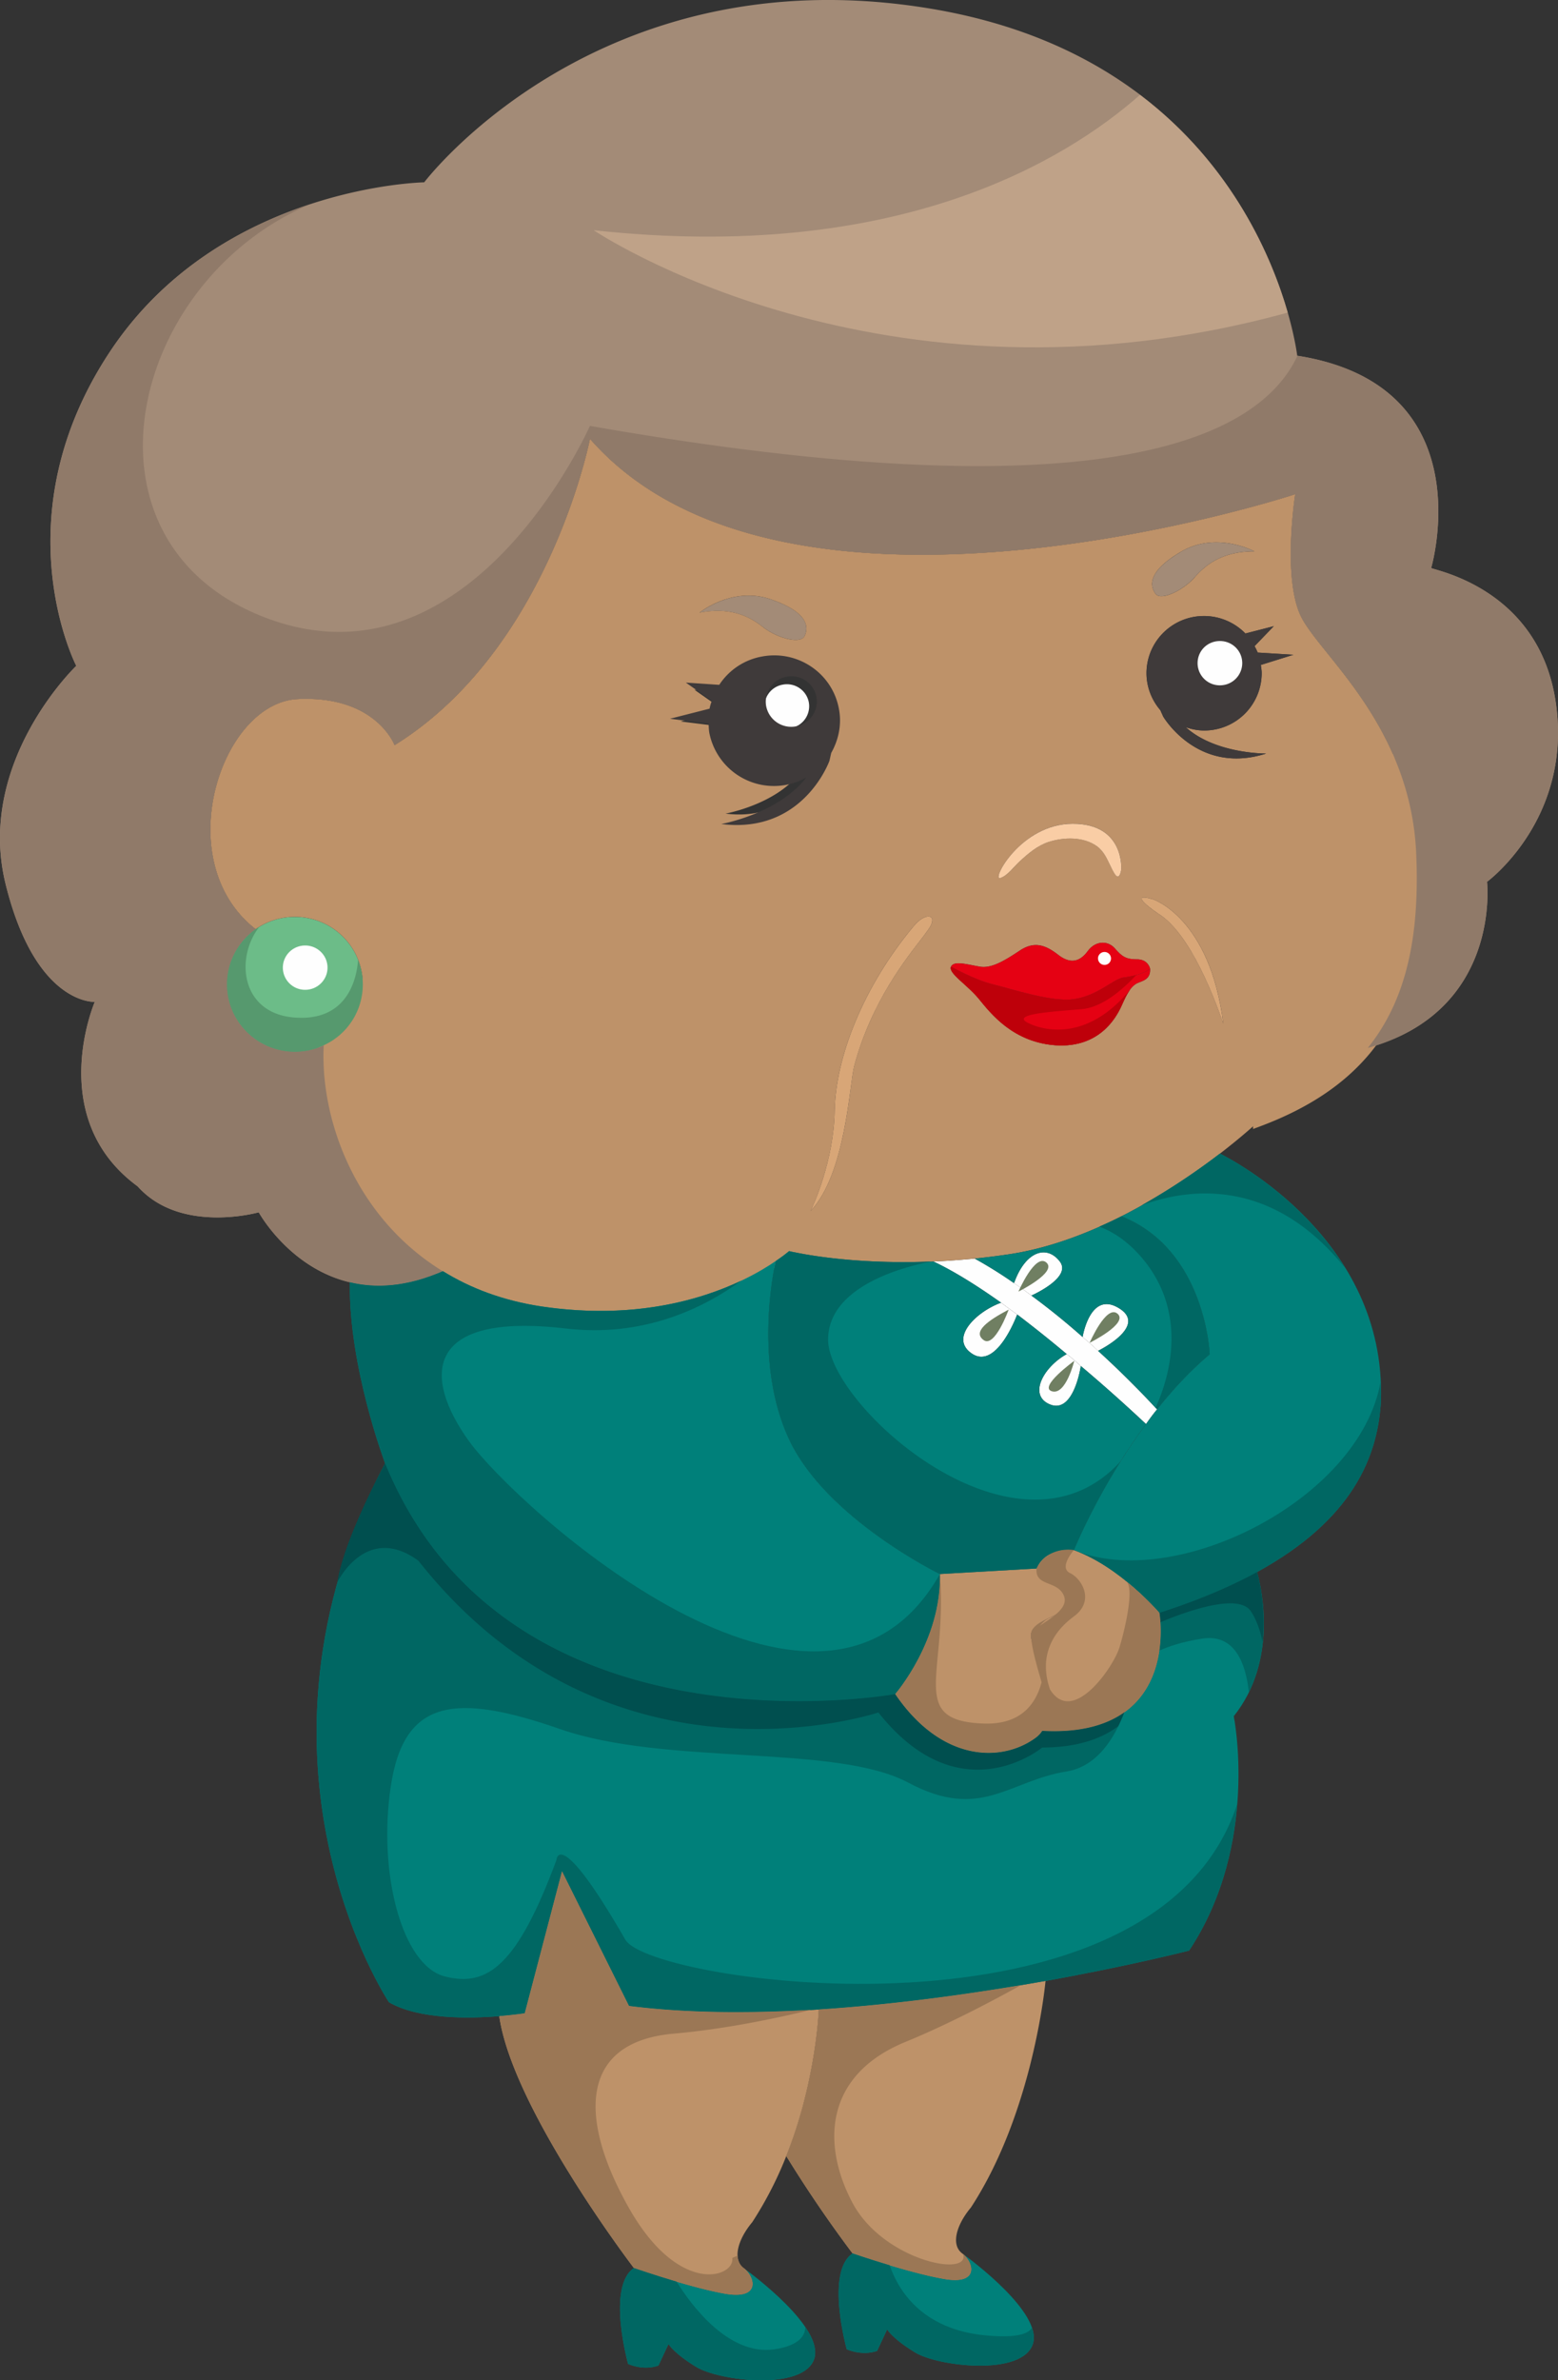 <svg xmlns="http://www.w3.org/2000/svg" width="76.95" height="117.502"><rect width="100%" height="100%" fill="#333333" stroke="none"/><g fill-rule="evenodd" stroke-miterlimit="10" data-paper-data="{&quot;isPaintingLayer&quot;:true}" style="mix-blend-mode:normal"><path fill="#00807a" d="M31.31 111.96s2.856.995 4.566 1.28c1.666.261 1.434-.788.892-1.248.408.296 3.916 2.898 3.453 4.43-.496 1.616-4.697 1.124-5.846.413-1.135-.698-1.357-1.126-1.357-1.126l-.496 1.062s-.639.284-1.5-.077c0 0-1.068-3.816.287-4.735m10.8-.72s2.844.983 4.567 1.267c1.664.273 1.432-.776.891-1.237.41.296 3.915 2.9 3.453 4.42-.497 1.628-4.708 1.135-5.846.425-1.147-.71-1.357-1.127-1.357-1.127l-.496 1.062s-.64.273-1.5-.077c0 0-1.069-3.816.287-4.734"/><path fill="#fefefe" d="M49.443 64.307c.266.195.53.393.806.59l-.022.02s-.994 2.702-2.207 1.914c-1.17-.765.21-2.088 1.423-2.525m3.242 2.538c.243.185.475.382.697.59-.078.49-.475 2.34-1.534 1.89-1.07-.448-.32-1.836.837-2.48m-2.59-3.532c.551-1.532 1.59-1.882 2.24-1.05.615.763-1.205 1.606-1.392 1.693a15.358 15.358 0 0 0-.872-.62l.023-.024m3.374 2.69c.034-.175.42-2.274 1.8-1.422 1.445.886-1.005 2.088-1.005 2.088l-.024.022c-.24-.229-.494-.459-.77-.689"/><path fill="#fefefe" d="M49.443 64.306c-1.157-.82-2.316-1.552-3.343-2.034.64-.022 1.324-.077 2.042-.142.664.368 1.308.77 1.93 1.203.298.198.588.406.871.623A35.454 35.454 0 0 1 53.47 66c.265.222.523.452.772.69 1.708 1.563 2.835 2.81 2.835 2.81l.077.066c-.197.24-.387.492-.55.732-.366-.338-1.61-1.509-3.22-2.864a8.55 8.55 0 0 0-.698-.59 63.518 63.518 0 0 0-2.436-1.947c-.276-.197-.539-.395-.806-.59"/><path fill="#a38b77" d="M68.89 37.44c-1.466-3.489-3.983-5.654-4.646-7.03-.914-1.916-.274-6.016-.274-6.016s-25.182 8.29-34.833-2.733c0 0-2.018 10.388-9.65 15.122 0 0-.916-2.459-4.778-2.273-3.817.185-6.375 8.014-2.084 11.36a3.336 3.336 0 0 0-1.413 2.722c0 1.837 1.5 3.325 3.354 3.325.507 0 .992-.11 1.422-.317-.186 3.664 1.566 8.507 5.88 11.154-1.798.787-3.332.852-4.588.545-3-.71-4.5-3.454-4.5-3.454s-3.86 1.094-5.98-1.28c-4.599-3.368-2.119-9.109-2.119-9.109s-2.932.176-4.41-5.837c-1.467-6.016 3.496-10.75 3.496-10.75s-3.772-7.294 1.654-15.494C10.848 9.173 20.952 9 20.952 9S29.502-2.308 45.958.426 64.07 17.56 64.07 17.56c9.276 1.455 6.616 10.475 6.616 10.475 0 .1 5.33.92 6.156 6.66.828 5.74-3.398 8.835-3.398 8.835s.73 6.375-5.89 8.2c1.964-2.437 2.56-5.64 2.395-9.567a13.463 13.463 0 0 0-1.06-4.712v-.012"/><path fill="#6cbc88" d="M12.625 45.87a3.349 3.349 0 0 1 1.94-.61c1.854 0 3.354 1.496 3.354 3.332a3.298 3.298 0 0 1-1.93 3.008c-.43.208-.916.317-1.424.317-1.853 0-3.352-1.488-3.352-3.325.001-1.082.528-2.097 1.412-2.722"/><path fill="#be9269" stroke="#be9269" stroke-width=".5" d="M38.314 62.25c-1.489 1.027-5.46 3.15-11.57 2.242-1.888-.284-3.507-.897-4.865-1.738h-.01c-4.315-2.647-6.067-7.49-5.88-11.154a3.298 3.298 0 0 0 1.93-3.007c14.34-4.09 19.248 7.02 20.616 11.437.318 1.061.44 1.728.44 1.728s-.22.196-.66.492" data-paper-data="{&quot;origPos&quot;:null}"/><path fill="#00807a" d="M17.28 63.3c1.256.306 2.79.24 4.59-.546h.01c1.357.841 2.976 1.454 4.864 1.738 6.11.908 10.08-1.215 11.57-2.242-.122.524-1.07 5.107.66 8.803 1.833 3.914 7.447 6.648 7.447 6.648.088 3.28-2.206 5.926-2.206 5.926S25.088 87.084 19.02 72.234c0 0-1.806-4.769-1.74-8.935"/><path fill="#00807a" d="M40.442 99.198c-3.21.197-6.45.197-9.376-.174l-3.308-6.65-1.84 7.01s-.509.077-1.26.143c-1.498.12-3.98.164-5.448-.69 0 0-7.909-11.842-.19-26.603 6.068 14.85 25.195 11.393 25.195 11.393 2.295 3.368 5.24 3.368 6.893 2.187.155-.109.277-.23.365-.37 6.893.37 5.791-5.83 5.791-5.83 1.91-.612 3.496-1.289 4.82-2.01.231.807 1.036 4.384-1.148 7.117 0 0 1.292 6.288-2.206 11.568 0 0-2.889.744-7.092 1.5-3.199.567-7.168 1.147-11.196 1.41"/><path fill="#be9269" d="m27.758 92.375 3.308 6.648c2.925.372 6.167.372 9.375.176-.03.567-.23 3.783-1.608 7.237a18.286 18.286 0 0 1-1.678 3.26c-.716.853-.99 1.838-.43 2.263 0 0 .01.01.044.033.54.46.772 1.508-.893 1.247-1.708-.284-4.568-1.28-4.568-1.28s-6-7.85-6.649-12.433c.751-.064 1.258-.14 1.258-.14z" data-paper-data="{&quot;origPos&quot;:null}"/><path fill="#a38b77" d="M34.553 30.244s1.62-1.323 3.53-.656c1.896.656 1.852 1.411 1.653 1.816-.21.415-1.39.077-2.052-.449-.662-.525-1.599-1.005-3.132-.71"/><path fill="#fefefe" d="M38.655 33.798a1.1 1.1 0 0 1 1.291.863 1.097 1.097 0 0 1-.883 1.28 1.103 1.103 0 0 1-1.29-.875 1.092 1.092 0 0 1 .882-1.268"/><path fill="#00807a" d="M38.315 62.25c.44-.296.66-.492.66-.492s2.748.7 7.124.515c1.027.481 2.187 1.213 3.344 2.033-1.214.437-2.593 1.761-1.423 2.525 1.213.788 2.208-1.914 2.208-1.914l.02-.02a62.546 62.546 0 0 1 2.437 1.947c-1.158.644-1.908 2.032-.838 2.48 1.06.45 1.458-1.399 1.534-1.89 1.612 1.355 2.856 2.526 3.222 2.865-2.293 3.083-3.563 6.221-3.563 6.221s-1.38-.186-1.844.908l-4.775.273s-5.615-2.734-7.446-6.648c-1.73-3.696-.783-8.278-.66-8.803"/><path fill="#be9269" d="M35.282 35.821c.01.132.01.263.03.393a2.847 2.847 0 0 0 3.334 2.254c.32-.055.595-.176.858-.317-1.202 1.574-3.67 2.012-3.67 2.012 3.55.447 4.676-2.735 4.676-2.735l.075-.338c.32-.569.464-1.236.332-1.914-.286-1.53-1.777-2.547-3.33-2.252a2.8 2.8 0 0 0-1.844 1.224L34.3 34.05l1.124.788a2.09 2.09 0 0 0-.098.34l-1.71.436zm6.903 16.817c.862-3.214 2.605-5.357 3.397-6.385.18-.242.31-.415.376-.536.32-.634-.32-.634-.828 0-2.482 2.963-3.86 6.474-3.905 9.11-.044 2.481-1.058 4.68-1.19 4.952 1.741-1.837 1.92-6.266 2.15-7.14zm6.166-3.323c.596.732 1.7 2.143 3.805 2.285 2.118.131 2.946-1.323 3.221-1.914.232-.514.42-.96.784-1.148.254-.12.674-.175.64-.71v-.01s-.089-.46-.64-.46c-.552 0-.74-.133-1.104-.547-.364-.406-.97-.36-1.334.141-.364.493-.828.68-1.468.175-.65-.502-1.2-.677-1.93-.175-.737.493-1.378.864-1.93.766-.342-.054-.75-.164-1.047-.164-.188 0-.32.044-.376.164-.142.328.784.874 1.38 1.597zM60.42 50.54c-.652-5.239-3.475-6.147-3.475-6.147-1.38-.404.23.69.23.69.818.481 1.546 1.597 2.097 2.69.64 1.27 1.06 2.514 1.148 2.767zm2.116-13.342c-.22 0-2.568-.033-3.97-1.3.287.1.584.163.905.163a2.835 2.835 0 0 0 2.845-2.832c0-.13-.023-.262-.043-.404l1.61-.504-1.765-.107a2.943 2.943 0 0 0-.155-.317l.95-.985-1.402.36a2.861 2.861 0 0 0-2.04-.863c-1.578 0-2.846 1.268-2.846 2.82 0 .7.264 1.334.683 1.827l.143.317s1.7 2.91 5.085 1.825zm-4.169-9.982c-1.742 1.005-1.564 1.738-1.29 2.1.276.36 1.38-.187 1.93-.82.553-.635 1.38-1.28 2.946-1.28 0 0-1.843-.996-3.586 0zm-5.38 13.447c-2.572 0-4.039 2.822-3.588 2.68.355-.098.708-.59.961-.819.43-.394.872-.777 1.434-.964.75-.24 1.721-.273 2.394.22.363.274.496.646.694 1.038.166.34.375.754.496.12 0 0 .187-2.275-2.392-2.275zM38.081 29.588c-1.908-.667-3.53.655-3.53.655 1.534-.294 2.47.186 3.133.712.66.525 1.841.865 2.051.448.198-.404.244-1.16-1.654-1.815zm-23.37 4.921c3.861-.186 4.777 2.275 4.777 2.275 7.632-4.736 9.65-15.123 9.65-15.123 9.651 11.022 34.833 2.734 34.833 2.734s-.64 4.1.274 6.014c.663 1.377 3.18 3.543 4.645 7.03v.012c-.54.153-5.957 2.022-6.707 13.274-.087 1.4-.11 2.941-.044 4.648 0 0-.705.667-1.885 1.574-1.202.92-2.9 2.1-4.865 3.094-1.73.876-3.673 1.608-5.658 1.891-.54.08-1.07.143-1.588.197-.719.066-1.403.12-2.042.143-4.377.186-7.126-.514-7.126-.514s-.12-.667-.44-1.728c-1.368-4.417-6.276-15.527-20.615-11.438 0-1.837-1.5-3.333-3.354-3.333-.728 0-1.4.228-1.94.61-4.292-3.344-1.734-11.174 2.083-11.36zm24.122 71.928.01.01a62.144 62.144 0 0 0 3.265 4.79s2.846.984 4.568 1.27c1.664.273 1.432-.777.89-1.237-.032-.022-.043-.033-.043-.033-.57-.427-.285-1.41.43-2.263 2.88-4.406 3.598-10.257 3.686-11.187-3.2.57-7.169 1.15-11.197 1.411a24.249 24.249 0 0 1-1.609 7.24" data-paper-data="{&quot;origPos&quot;:null}"/><path fill="#d8a677" d="M41.225 54.826c.045-2.635 1.423-6.146 3.905-9.109.508-.634 1.148-.634.828 0-.066.121-.197.294-.376.536-.792 1.028-2.535 3.171-3.397 6.386-.23.874-.409 5.303-2.15 7.14.132-.273 1.146-2.47 1.19-4.953" data-paper-data="{&quot;origPos&quot;:null}"/><path fill="#be9269" d="M51.197 77.428s1.842-.087 1.842 1.18c0 1.28-2.206 1.192-2.118 2.187.078.92 1.533 3.325.552 4.647-.088.142-.21.263-.364.372-1.654 1.181-4.6 1.181-6.894-2.187 0 0 2.294-2.646 2.206-5.926z" data-paper-data="{&quot;origPos&quot;:null}"/><path fill="#e50113" d="M46.972 47.718s1.148.645 2.063.874c.928.22 2.945.908 4.048.723 1.104-.176 1.831-.909 2.338-1.05 1.06-.132 1.38-.438 1.38-.438.033.536-.386.591-.64.711-.363.187-.553.634-.783 1.148-.276.591-1.105 2.045-3.222 1.914-2.107-.142-3.209-1.553-3.805-2.285-.595-.723-1.52-1.269-1.379-1.597"/><path fill="#e50113" d="M47.348 47.554c.297 0 .706.11 1.047.164.552.1 1.193-.273 1.93-.765.728-.503 1.28-.328 1.931.174.64.504 1.102.318 1.467-.174.364-.503.971-.547 1.334-.142.364.414.552.547 1.104.547s.64.46.64.46v.01s-.32.306-1.38.436c-.507.142-1.234.875-2.338 1.051-1.103.185-3.12-.503-4.048-.723-.915-.228-2.063-.874-2.063-.874.055-.12.19-.165.376-.165"/><path fill="#00807a" d="M49.73 61.933c1.986-.284 3.927-1.016 5.658-1.892 4.171 1.663 4.358 6.813 4.358 6.813-.96.808-1.82 1.738-2.593 2.711l-.076-.065a46.475 46.475 0 0 0-2.837-2.81l.023-.02s2.45-1.205 1.006-2.09c-1.38-.854-1.766 1.246-1.8 1.42a35.771 35.771 0 0 0-2.526-2.044c.188-.088 2.007-.929 1.391-1.695-.65-.83-1.688-.48-2.24 1.05l-.022.023a21.792 21.792 0 0 0-1.93-1.204 42.427 42.427 0 0 0 1.588-.197"/><path fill="#f9cda5" d="M52.985 40.665c2.58 0 2.393 2.275 2.393 2.275-.123.634-.332.22-.497-.12-.199-.394-.33-.765-.695-1.04-.673-.49-1.644-.458-2.394-.218-.562.186-1.003.568-1.433.963-.254.228-.606.72-.96.82-.452.14 1.014-2.68 3.586-2.68"/><path fill="#be9269" d="M53.04 78.607c0-1.266-1.843-1.18-1.843-1.18.462-1.093 1.842-.907 1.842-.907 2.294.821 4.225 3.095 4.225 3.095s1.103 6.2-5.79 5.828c.981-1.323-.476-3.729-.552-4.647-.088-.996 2.118-.908 2.118-2.188" data-paper-data="{&quot;origPos&quot;:null}"/><path fill="#00807a" d="M56.602 70.3c.173-.253.357-.498.552-.735.771-.972 1.632-1.902 2.593-2.712 0 0-.188-5.149-4.358-6.812 1.964-.994 3.662-2.176 4.864-3.094.618.306 8.217 4.232 7.951 12.192-.142 2.778-1.409 5.883-6.119 8.465-1.324.72-2.912 1.398-4.82 2.01 0 0-1.932-2.273-4.226-3.095 0 0 1.27-3.138 3.563-6.22"/><path fill="#d8a677" d="M56.944 44.393s2.823.91 3.475 6.147c-.089-.253-.508-1.498-1.148-2.768-.55-1.092-1.279-2.208-2.097-2.69 0 0-1.61-1.093-.23-.689" data-paper-data="{&quot;origPos&quot;:null}"/><path fill="#a38b77" d="M58.367 27.215c1.743-.995 3.584 0 3.584 0-1.565 0-2.392.646-2.945 1.28-.552.634-1.654 1.181-1.93.82-.275-.36-.45-1.094 1.291-2.099"/><path fill="#3f3a3a" d="M59.15 32.738a1.096 1.096 0 0 0 1.103 1.094c.606 0 1.102-.494 1.102-1.094 0-.613-.496-1.094-1.102-1.094-.617 0-1.103.481-1.103 1.094m-2.525.492a2.834 2.834 0 0 1 2.846-2.822 2.86 2.86 0 0 1 2.04.864l1.4-.36-.948.984c.054.1.11.207.154.317l1.764.11-1.61.502c.022.143.043.273.043.405a2.836 2.836 0 0 1-2.844 2.832 2.72 2.72 0 0 1-.905-.165c1.402 1.27 3.75 1.302 3.97 1.302-3.386 1.083-5.084-1.826-5.084-1.826l-.143-.317a2.813 2.813 0 0 1-.683-1.826"/><path fill="#fefefe" d="M60.253 31.644c.606 0 1.102.481 1.102 1.094a1.1 1.1 0 0 1-1.102 1.093 1.096 1.096 0 0 1-1.104-1.093c0-.613.487-1.094 1.104-1.094"/><path fill="#be9269" stroke="#be9269" stroke-width=".5" d="M62.183 50.725c.75-11.252 6.166-13.12 6.706-13.274a13.492 13.492 0 0 1 1.06 4.713c.166 3.924-.43 7.127-2.394 9.567-1.226 1.52-2.979 2.733-5.417 3.641a46.074 46.074 0 0 1 .045-4.647" data-paper-data="{&quot;origPos&quot;:null}"/><path fill="#be000a" d="M46.972 47.718s1.148.645 2.063.874c.928.22 2.945.908 4.048.723 1.104-.176 1.831-.909 2.338-1.05.286-.036.514-.084.701-.135-.69.74-1.698 1.61-2.719 1.69-1.79.135-3.447.271-2.62.681.702.348 2.897.98 5.061-1.68-.177.227-.316.528-.466.865-.276.591-1.105 2.045-3.222 1.914-2.107-.142-3.209-1.553-3.805-2.285-.595-.723-1.52-1.269-1.379-1.597"/><path fill="#fefefe" d="M54.23 47.312a.32.32 0 0 1 .321-.318.32.32 0 0 1 .228.546.32.32 0 0 1-.228.092.32.32 0 0 1-.32-.319"/><path fill="#907a69" d="M3.767 32.87s-3.772-7.294 1.655-15.496c2.75-4.156 6.7-6.246 9.928-7.302-9.034 3.8-11.992 16.724-2.208 20.43 10.112 3.826 15.994-9.478 15.994-9.478 25.727 4.506 33.124.46 34.945-3.462 9.262 1.46 6.606 10.474 6.606 10.474 0 .097 5.328.918 6.156 6.66.827 5.74-3.398 8.834-3.398 8.834s.728 6.375-5.89 8.2c1.964-2.439 2.56-5.642 2.393-9.567a13.436 13.436 0 0 0-1.06-4.713v-.01c-1.465-3.488-3.982-5.654-4.643-7.032-.916-1.913-.275-6.014-.275-6.014s-25.182 8.29-34.834-2.733c0 0-2.017 10.388-9.65 15.123 0 0-.916-2.46-4.777-2.275-3.816.187-6.376 8.016-2.084 11.36a3.335 3.335 0 0 0-1.412 2.724c0 1.836 1.5 3.324 3.354 3.324.505 0 .992-.11 1.422-.317-.188 3.664 1.564 8.506 5.88 11.154-1.799.786-3.332.851-4.59.546-3-.71-4.5-3.456-4.5-3.456S8.92 60.938 6.8 58.565c-4.6-3.368-2.117-9.108-2.117-9.108s-2.935.175-4.412-5.839C-1.196 37.603 3.767 32.87 3.767 32.87"/><path fill="#bfa288" d="M29.321 11.364c14.945 1.632 23.257-3.395 26.984-6.68C60.921 8.18 62.84 12.78 63.6 15.431c-20.082 5.528-34.28-4.068-34.28-4.068"/><path fill="#006763" d="M38.314 62.25c.441-.296.661-.492.661-.492s2.707.688 7.025.517c-2.14.41-5.1 1.52-5.1 3.853 0 3.264 9.353 11.632 14.453 6-1.5 2.382-2.313 4.392-2.313 4.392s-1.38-.186-1.844.908l-4.775.273s-5.615-2.734-7.446-6.648c-1.73-3.696-.783-8.278-.66-8.803m18.028-.222c-.652-.75-1.348-1.214-2.046-1.477.372-.164.738-.33 1.092-.51 4.17 1.663 4.358 6.812 4.358 6.812-.96.81-1.823 1.74-2.593 2.712l-.078-.064-.004-.004c.854-1.873 1.487-4.927-.729-7.47m.041-2.529a33.456 33.456 0 0 0 3.87-2.55c.413.205 3.978 2.054 6.194 5.66-3.598-4.473-7.666-3.99-10.064-3.11"/><path fill="#006763" d="M68.182 68.237c.011.3.033.592.023.902-.143 2.778-1.41 5.883-6.12 8.465-1.324.721-2.912 1.398-4.82 2.01 0 0-1.932-2.273-4.226-3.094 5.03 2.068 14.098-2.494 15.143-8.283m-46.314-5.484h.011c1.357.842 2.978 1.455 4.864 1.74 4.491.666 7.822-.304 9.866-1.272-1.906 1.386-4.859 2.807-8.667 2.36-6.987-.82-7.078 2.37-4.78 5.56 2.298 3.187 17.38 16.948 23.26 6.56.087 3.28-2.207 5.926-2.207 5.926S25.088 87.083 19.02 72.234c0 0-1.807-4.769-1.742-8.935 1.258.307 2.79.242 4.59-.545"/><path fill="#006763" d="M59.378 80.89c-.964.15-1.63.37-2.12.593.15-1.036.006-1.868.006-1.868 1.91-.613 3.497-1.29 4.82-2.012.198.696.817 3.44-.402 5.933-.15-1.395-.68-2.898-2.304-2.647M19.02 72.233c6.07 14.85 25.194 11.394 25.194 11.394 2.295 3.37 5.24 3.37 6.895 2.187.154-.108.275-.23.364-.372 1.91.104 3.192-.307 4.067-.942-.474 1.272-1.337 2.704-2.873 2.95-2.85.456-4.229 2.46-7.814.546-3.583-1.913-11.949-.818-17.188-2.64-5.238-1.824-7.718-1.46-8.364 2.824-.643 4.283.55 8.838 2.666 9.385 2.114.546 3.584-.547 5.514-5.74 0 0 .093-1.823 3.401 3.92 1.19 2.187 26.158 5.688 30.22-6.675-.17 2.148-.76 4.788-2.372 7.22 0 0-2.89.743-7.09 1.497-3.2.57-7.17 1.148-11.197 1.411-3.21.197-6.453.197-9.377-.174l-3.308-6.65-1.84 7.011s-.508.077-1.259.142c-1.5.12-3.982.164-5.45-.689 0 0-7.909-11.842-.188-26.604"/><path fill="#004f4f" d="M61.767 79.523c-.633-.907-3.26.056-4.457.558a4.699 4.699 0 0 0-.046-.466c1.91-.613 3.497-1.29 4.82-2.012.134.466.441 1.85.274 3.457-.118-.6-.326-1.156-.59-1.536m-42.748-7.29c6.07 14.85 25.194 11.393 25.194 11.393 2.295 3.37 5.24 3.37 6.895 2.187.154-.108.275-.23.364-.372 1.91.104 3.192-.307 4.067-.942a8.53 8.53 0 0 1-.31.711c-.713.54-1.88 1.055-3.758 1.055 0 0-4.044 3.373-8.089-1.732 0 0-13.274 4.467-22.717-7.488-2.58-1.89-4.008 1.065-4.008 1.065.346-2.188 2.363-5.877 2.363-5.877"/><path fill="#9b7755" d="M51.735 84.88c-.003.018-.012.037-.016.054.004-.017.013-.036.016-.054m.072-.646v.113-.113m-5.386-6.533c.395 4.92-1.635 7.243 2.156 7.381 1.841.066 2.581-.96 2.867-2.037-.126-.444-.477-1.588-.506-2.166-.003-.026-.014-.06-.017-.083-.04-.438.37-.666.836-.893a1.776 1.776 0 0 0-.39.345c.547-.373 1.407-.863 1.187-1.454-.3-.797-1.448-.456-1.357-1.367 0 0 .04-.086.122-.203.097-.15.206-.28.334-.374.005.004.006.008.012.011.292-.23.73-.425 1.374-.342 0 0-.762.863-.187 1.136.574.274 1.242 1.368.184 2.142-1.058.774-1.735 1.974-1.178 3.596 1.098 1.79 3.054-.985 3.408-1.997.16-.457.823-2.963.357-3.34a14.06 14.06 0 0 1 1.641 1.56s1.102 6.2-5.79 5.826c-.089.143-.21.264-.365.373-1.654 1.18-4.6 1.18-6.894-2.188 0 0 2.294-2.645 2.206-5.927M25.917 99.385l1.841-7.01 3.308 6.648c2.804.358 5.902.365 8.982.194-1.82.442-4.313.957-6.775 1.173-4.688.41-4.688 4.237-2.207 8.611 2.482 4.374 5.24 3.417 5.102 2.46 0 0 .106-.044.264-.116.011.252.1.468.293.614 0 0 .01.01.044.033.54.46.772 1.508-.893 1.247-1.709-.284-4.568-1.28-4.568-1.28s-6-7.85-6.649-12.433c.75-.064 1.258-.14 1.258-.14m14.525-.188c3.53-.23 7.018-.704 9.98-1.2-1.604.888-3.706 1.982-5.706 2.802-3.998 1.64-4.135 5.057-2.619 7.928 1.516 2.87 5.841 3.718 5.47 2.542.542.46.772 1.51-.89 1.236-1.723-.284-4.568-1.268-4.568-1.268s-1.622-2.11-3.266-4.79l-.01-.01c1.377-3.456 1.577-6.67 1.61-7.24" data-paper-data="{&quot;origPos&quot;:null}"/><path fill="#006763" d="M42.108 111.238s.816.28 1.834.586c.387 1.14 1.522 3.173 4.774 3.465 1.39.125 2.057-.043 2.25-.382.093.277.128.543.054.78-.497 1.63-4.708 1.138-5.846.427-1.147-.71-1.357-1.127-1.357-1.127l-.496 1.062s-.64.273-1.5-.077c0 0-1.069-3.816.287-4.734m-10.799.721s.967.336 2.11.674c.68 1.097 2.534 3.663 4.817 3.34 1.063-.15 1.523-.566 1.542-1.088.37.547.58 1.088.443 1.536-.496 1.617-4.697 1.125-5.846.414-1.135-.698-1.357-1.126-1.357-1.126l-.495 1.062s-.64.284-1.5-.077c0 0-1.069-3.816.286-4.735"/><path fill="#707f62" d="M50.3 63.76s.828-1.915 1.38-1.436c.551.48-1.38 1.435-1.38 1.435m3.516 2.53s.828-1.915 1.38-1.437c.552.48-1.38 1.436-1.38 1.436m-.758.89s-.413 1.708-1.102 1.502c-.69-.205 1.102-1.503 1.102-1.503m-3.24-2.529s-.688 1.913-1.24 1.502c-.553-.409.205-.956 1.24-1.502"/><path fill="#56996e" d="M12.625 45.87c.055-.038.117-.068.173-.104-1.18 1.518-.91 4.243 1.723 4.462 2.7.222 3.105-2.01 3.164-2.84.145.376.234.778.234 1.204a3.298 3.298 0 0 1-1.93 3.008c-.43.208-.916.317-1.424.317-1.853 0-3.352-1.488-3.352-3.325 0-1.114.55-2.11 1.412-2.722"/><path fill="#fefefe" d="M13.97 47.767c0-.604.493-1.093 1.102-1.093.611 0 1.104.49 1.104 1.093 0 .604-.494 1.094-1.104 1.094a1.097 1.097 0 0 1-1.102-1.094"/><path fill="#3f3a3a" d="M37.841 34.856a1.26 1.26 0 0 0 1.475 1 1.251 1.251 0 0 0 1.006-1.462 1.256 1.256 0 0 0-1.473-.986c-.678.123-1.13.771-1.008 1.45zm-2.795.127a2.03 2.03 0 0 1 .113-.387l-1.285-.9 1.65.111a3.196 3.196 0 0 1 2.105-1.397c1.774-.337 3.478.823 3.803 2.573.152.773-.013 1.535-.378 2.185l-.087.387s-1.287 3.634-5.342 3.122c0 0 2.822-.5 4.195-2.297a3.214 3.214 0 0 1-.982.362 3.25 3.25 0 0 1-3.806-2.574c-.025-.149-.025-.298-.036-.448l-1.905-.239z"/></g></svg>